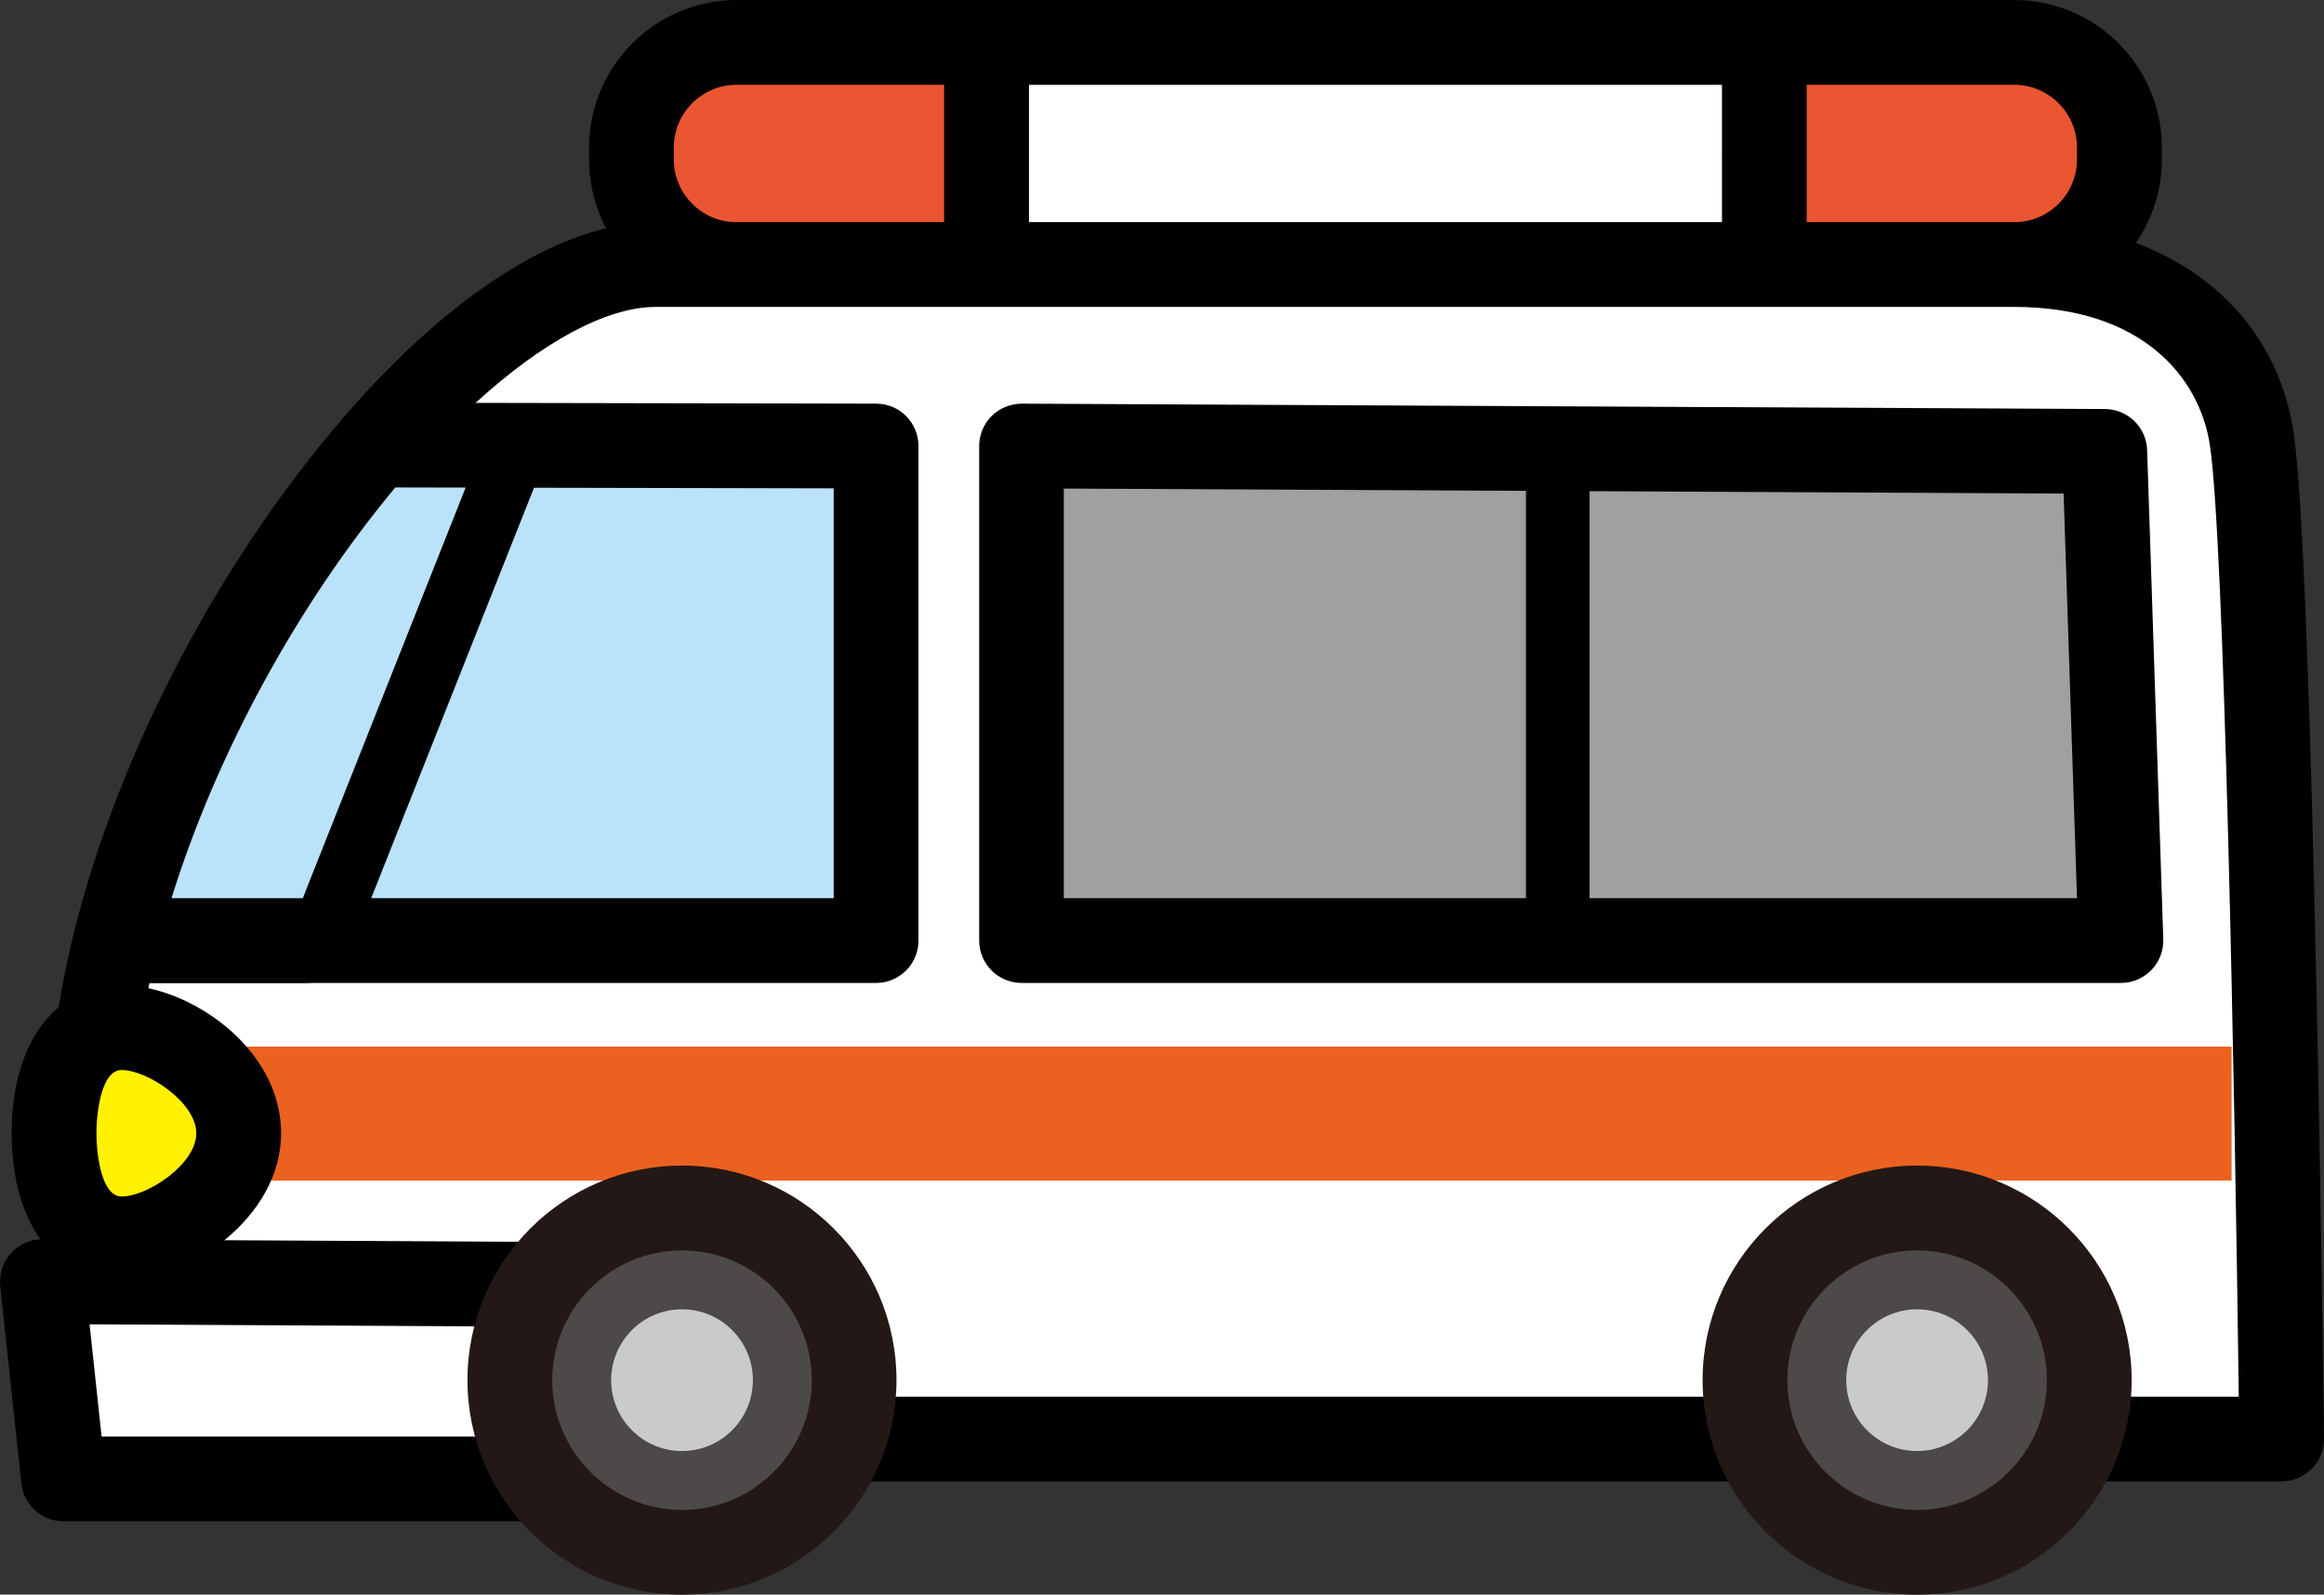 <?xml version="1.0" encoding="UTF-8"?>
<svg id="_レイヤー_2" data-name="レイヤー 2" xmlns="http://www.w3.org/2000/svg" viewBox="0 0 310.87 213.33">
  <rect x="0" y="0" width="310.87" height="213.33" fill="#333333" stroke="none"/>
  <defs>
    <style>
      .cls-1 {
        fill: #ea5532;
      }

      .cls-2 {
        fill: #9fa0a0;
      }

      .cls-3 {
        fill: #4c4948;
      }

      .cls-4 {
        fill: #eb6120;
      }

      .cls-5 {
        fill: #bae3f9;
      }

      .cls-6 {
        fill: #231815;
      }

      .cls-7 {
        fill: #c9caca;
      }

      .cls-8 {
        fill: #fff;
      }

      .cls-9 {
        fill: #fff100;
      }
    </style>
  </defs>
  <g id="_レイヤー_1-2" data-name="レイヤー 1">
    <g>
      <g>
        <polygon class="cls-8" points="119.67 5.67 117.5 37.06 246.18 64.25 236 5.67 119.67 5.67"/>
        <path d="M246.18,69.92c-.39,0-.78-.04-1.17-.12l-128.68-27.19c-2.77-.58-4.68-3.12-4.48-5.94l2.17-31.39c.21-2.97,2.68-5.28,5.66-5.28h116.33c2.76,0,5.11,1.98,5.59,4.7l10.18,58.58c.32,1.85-.3,3.75-1.65,5.05-1.07,1.03-2.48,1.59-3.94,1.59ZM123.5,32.54l115.66,24.44-7.93-45.63h-106.27l-1.46,21.2Z"/>
      </g>
      <g>
        <path class="cls-1" d="M131.96,58.15l-33.42-22.75c-7.74,0-14.08-6.33-14.08-14.08v-1.57c0-7.74,6.33-14.08,14.08-14.08h33.42v52.48Z"/>
        <path d="M131.96,63.82c-1.12,0-2.23-.33-3.19-.98l-32.1-21.86c-10.01-.95-17.87-9.4-17.87-19.66v-1.57c0-10.89,8.86-19.75,19.75-19.75h33.42c3.13,0,5.67,2.54,5.67,5.67v52.48c0,2.1-1.16,4.03-3.02,5.01-.83.44-1.74.66-2.65.66ZM98.54,11.34c-4.64,0-8.41,3.77-8.41,8.41v1.57c0,4.64,3.77,8.41,8.41,8.41,1.14,0,2.25.34,3.19.98l24.56,16.72V11.34h-27.75Z"/>
      </g>
      <g>
        <path class="cls-1" d="M236,62.59l33.42-27.2c7.74,0,14.08-6.33,14.08-14.08v-1.57c0-7.74-6.33-14.08-14.08-14.08h-33.42v56.92Z"/>
        <path d="M236,68.26c-.83,0-1.66-.18-2.43-.55-1.98-.94-3.23-2.93-3.23-5.12V5.67c0-3.13,2.54-5.67,5.67-5.67h33.42c10.89,0,19.75,8.86,19.75,19.75v1.57c0,10.16-7.71,18.55-17.59,19.63l-32,26.04c-1.03.84-2.3,1.27-3.58,1.27ZM241.67,11.34v39.33l24.17-19.67c1.01-.82,2.27-1.27,3.58-1.27,4.64,0,8.41-3.77,8.41-8.41v-1.57c0-4.64-3.77-8.41-8.41-8.41h-27.75Z"/>
      </g>
      <path class="cls-3" d="M50.2,183.62s0-.07,0-.14c0,.01.08.12.09.14h-.1ZM20.89,153.33s.07-.13.07-.14l.05.11s-.06.02-.13.04h0Z"/>
      <g>
        <g>
          <path class="cls-8" d="M301.18,58.58c-2.3-14.79-15.22-23.19-31.77-23.19H87.72c-11.17,0-24.84,9.57-37.45,24.15l14.75.13-24.11,66.16H15.47c-1.99,8-3.15,15.92-3.24,23.48-.36,31.81-.07,43.21-.07,43.21h293.04s-1.39-117-4.02-133.94Z"/>
          <path d="M305.2,198.19H12.16c-3.08,0-5.59-2.45-5.67-5.53-.01-.47-.29-11.87.07-43.42.09-7.74,1.23-16.08,3.41-24.79.63-2.52,2.9-4.3,5.5-4.3h21.47l20-54.89-6.73-.06c-2.21-.02-4.21-1.32-5.12-3.34-.91-2.01-.57-4.37.88-6.04,14.57-16.83,29.4-26.11,41.74-26.11h181.7c20.05,0,34.72,10.98,37.37,27.98,2.67,17.15,4.03,129.95,4.09,134.75.02,1.52-.57,2.97-1.64,4.05-1.06,1.08-2.52,1.68-4.03,1.68ZM17.76,186.85h281.71c-.54-41.7-1.94-114.91-3.88-127.4h0c-1.38-8.89-8.98-18.39-26.16-18.39H87.72c-6.57,0-15.22,4.69-24.21,12.93h1.56c1.84.03,3.56.94,4.61,2.45,1.05,1.51,1.3,3.44.67,5.17l-24.11,66.16c-.82,2.24-2.94,3.73-5.33,3.73h-20.92c-1.32,6.28-2.02,12.27-2.08,17.87-.22,19.42-.2,31.27-.15,37.48Z"/>
        </g>
        <g>
          <path class="cls-5" d="M117.19,59.67l-66.92-.13c-15.15,17.5-28.79,42.22-34.79,66.29h101.72V59.67Z"/>
          <path d="M117.19,131.5H15.47c-1.75,0-3.39-.8-4.47-2.18-1.07-1.38-1.46-3.17-1.03-4.86,5.93-23.78,19.39-49.44,36.01-68.63,1.08-1.24,2.64-1.96,4.29-1.96h.01l66.92.13c3.13,0,5.66,2.54,5.66,5.67v66.16c0,3.13-2.54,5.67-5.67,5.67ZM22.94,120.16h88.58v-54.83l-58.64-.12c-13.12,15.74-23.96,35.7-29.94,54.95Z"/>
        </g>
      </g>
      <g>
        <polygon class="cls-2" points="281.54 60.39 283.7 125.83 136.64 125.83 136.64 59.67 281.54 60.39"/>
        <path d="M283.7,131.5h-147.05c-3.13,0-5.67-2.54-5.67-5.67V59.67c0-1.51.6-2.95,1.67-4.02,1.07-1.06,2.55-1.64,4.03-1.65l144.89.72c3.05.02,5.54,2.44,5.64,5.48l2.16,65.44c.05,1.54-.52,3.03-1.59,4.13-1.07,1.1-2.54,1.73-4.07,1.73ZM142.31,120.16h135.52l-1.79-54.13-133.74-.67v54.79Z"/>
      </g>
      <path d="M208.37,128.85c-2.35,0-4.25-1.9-4.25-4.25v-63.48c0-2.35,1.9-4.25,4.25-4.25s4.25,1.9,4.25,4.25v63.48c0,2.35-1.9,4.25-4.25,4.25Z"/>
      <path d="M44.62,125.58c-.52,0-1.05-.1-1.57-.3-2.18-.87-3.25-3.34-2.39-5.52l23.55-59.38c.87-2.18,3.34-3.25,5.52-2.39,2.18.87,3.25,3.34,2.39,5.52l-23.55,59.38c-.66,1.67-2.26,2.69-3.95,2.69Z"/>
      <rect class="cls-4" x="13.82" y="140.02" width="284.69" height="17.92"/>
      <g>
        <path class="cls-9" d="M31.94,151.61c0,7.8-9.54,14.13-15.67,14.13s-9.03-6.33-9.03-14.13,2.89-14.13,9.03-14.13,15.67,6.33,15.67,14.13Z"/>
        <path d="M16.26,171.4c-8.93,0-14.7-7.77-14.7-19.8s5.77-19.8,14.7-19.8,21.34,8.31,21.34,19.8-12.75,19.8-21.34,19.8ZM16.26,143.15c-2.66,0-3.36,5.53-3.36,8.46s.7,8.46,3.36,8.46c3.5,0,10-4.35,10-8.46s-6.5-8.46-10-8.46Z"/>
      </g>
      <g>
        <polygon class="cls-8" points="81.49 171.86 75.5 197.85 8.5 197.85 5.67 171.47 81.49 171.86"/>
        <path d="M75.5,203.52H8.5c-2.9,0-5.33-2.18-5.64-5.06L.03,172.07c-.17-1.61.35-3.21,1.43-4.41,1.08-1.2,2.61-1.88,4.24-1.87l75.82.4c1.72,0,3.35.8,4.42,2.15,1.07,1.35,1.47,3.11,1.08,4.79l-5.99,25.98c-.59,2.57-2.88,4.4-5.52,4.4ZM13.6,192.18h57.39l3.38-14.68-62.39-.33,1.61,15.01Z"/>
      </g>
      <g>
        <circle class="cls-3" cx="91.23" cy="184.64" r="23.03" transform="translate(-56.51 41.16) rotate(-19.55)"/>
        <path class="cls-6" d="M91.23,213.33c-15.82,0-28.7-12.87-28.7-28.7s12.87-28.7,28.7-28.7,28.69,12.87,28.69,28.7-12.87,28.7-28.69,28.7ZM91.23,167.28c-9.57,0-17.36,7.79-17.36,17.36s7.79,17.36,17.36,17.36,17.36-7.79,17.36-17.36-7.79-17.36-17.36-17.36Z"/>
      </g>
      <g>
        <path class="cls-7" d="M95.04,184.64c0,2.11-1.71,3.81-3.81,3.81s-3.81-1.71-3.81-3.81,1.71-3.81,3.81-3.81,3.81,1.71,3.81,3.81Z"/>
        <path class="cls-7" d="M91.23,194.12c-5.23,0-9.48-4.25-9.48-9.48s4.25-9.48,9.48-9.48,9.48,4.25,9.48,9.48-4.25,9.48-9.48,9.48ZM91.23,182.78c-1.02,0-1.85.83-1.85,1.85s.83,1.86,1.85,1.86,1.85-.83,1.85-1.86-.83-1.85-1.85-1.85Z"/>
      </g>
      <g>
        <circle class="cls-3" cx="256.44" cy="184.64" r="23.03" transform="translate(-51.14 112.19) rotate(-22.5)"/>
        <path class="cls-6" d="M256.44,213.33c-15.82,0-28.69-12.87-28.69-28.7s12.87-28.7,28.69-28.7,28.7,12.87,28.7,28.7-12.87,28.7-28.7,28.7ZM256.44,167.28c-9.57,0-17.36,7.79-17.36,17.36s7.79,17.36,17.36,17.36,17.36-7.79,17.36-17.36-7.79-17.36-17.36-17.36Z"/>
      </g>
      <g>
        <path class="cls-7" d="M260.25,184.64c0,2.11-1.71,3.81-3.81,3.81s-3.81-1.71-3.81-3.81,1.71-3.81,3.81-3.81,3.81,1.71,3.81,3.81Z"/>
        <path class="cls-7" d="M256.44,194.12c-5.23,0-9.48-4.25-9.48-9.48s4.25-9.48,9.48-9.48,9.48,4.25,9.48,9.48-4.25,9.48-9.48,9.48ZM256.44,182.78c-1.02,0-1.85.83-1.85,1.85s.83,1.86,1.85,1.86,1.85-.83,1.85-1.86-.83-1.85-1.85-1.85Z"/>
      </g>
    </g>
  </g>
</svg>